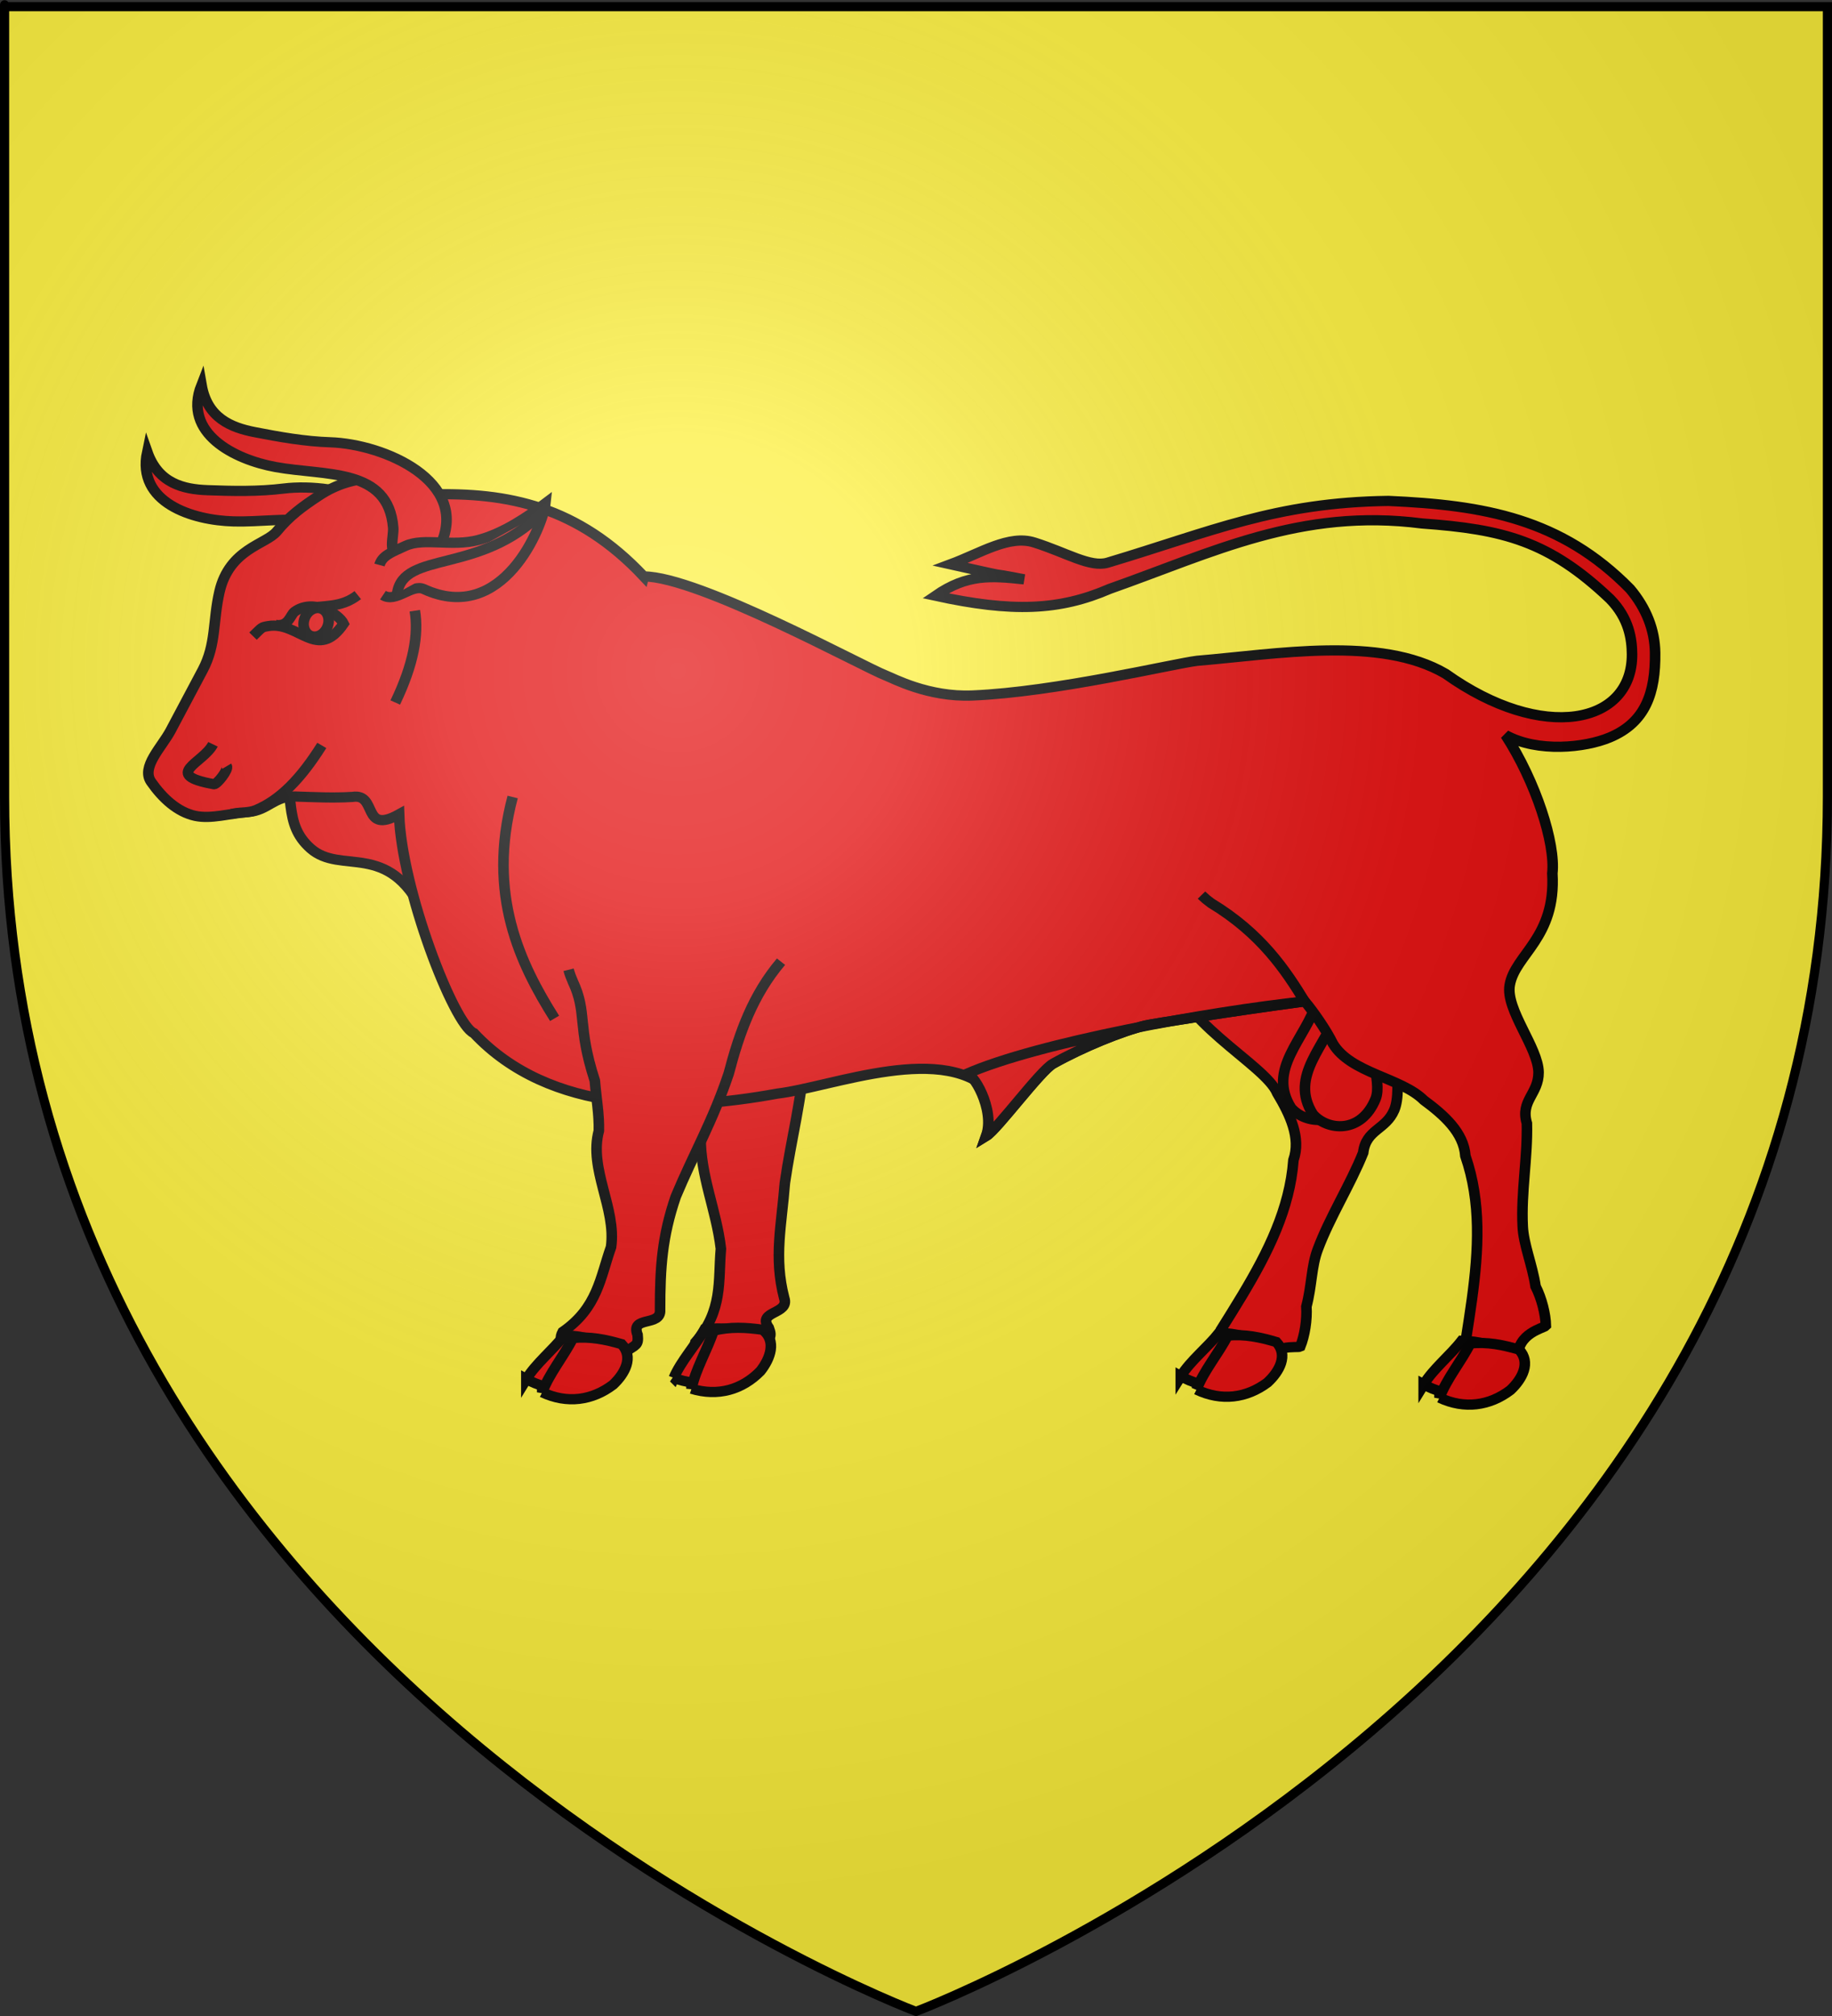 <?xml version="1.0" encoding="UTF-8" standalone="no"?>
<svg
   xmlns:dc="http://purl.org/dc/elements/1.1/"
   xmlns:cc="http://creativecommons.org/ns#"
   xmlns:rdf="http://www.w3.org/1999/02/22-rdf-syntax-ns#"
   xmlns:svg="http://www.w3.org/2000/svg"
   xmlns="http://www.w3.org/2000/svg"
   xmlns:xlink="http://www.w3.org/1999/xlink"
   xmlns:sodipodi="http://sodipodi.sourceforge.net/DTD/sodipodi-0.dtd"
   xmlns:inkscape="http://www.inkscape.org/namespaces/inkscape"
   height="660"
   width="600"
   version="1.0"
   id="svg2"
   sodipodi:version="0.32"
   inkscape:version="0.48.1 r9760"
   sodipodi:docname="Blason_Vide_3D[1].svg"
   inkscape:export-filename="/Users/olivier/Desktop/Blason Rouge/Blason_Vide_3D.png"
   inkscape:export-xdpi="144"
   inkscape:export-ydpi="144"
   inkscape:output_extension="org.inkscape.output.svg.inkscape">
  <rect width="100%" height="100%" fill="#333333" stroke="none"/>
  <sodipodi:namedview
     inkscape:window-height="712"
     inkscape:window-width="1024"
     inkscape:pageshadow="2"
     inkscape:pageopacity="0.0"
     guidetolerance="10.0"
     gridtolerance="10.0"
     objecttolerance="10.0"
     borderopacity="1.0"
     bordercolor="#666666"
     pagecolor="#ffffff"
     id="base"
     showgrid="false"
     height="660px"
     inkscape:zoom="0.74925251"
     inkscape:cx="276.64338"
     inkscape:cy="329.66161"
     inkscape:window-x="37"
     inkscape:window-y="0"
     inkscape:current-layer="layer3"
     showguides="true"
     inkscape:guide-bbox="true"
     inkscape:window-maximized="0">
    <sodipodi:guide
       orientation="1,0"
       position="300,305.917"
       id="guide3626" />
  </sodipodi:namedview>
  <desc
     id="desc4">Flag of Canton of Valais (Wallis)</desc>
  <defs
     id="defs6">
    <linearGradient
       id="linearGradient2893">
      <stop
         style="stop-color:white;stop-opacity:0.314;"
         offset="0"
         id="stop2895" />
      <stop
         id="stop2897"
         offset="0.19"
         style="stop-color:white;stop-opacity:0.251;" />
      <stop
         style="stop-color:#6b6b6b;stop-opacity:0.125;"
         offset="0.6"
         id="stop2901" />
      <stop
         style="stop-color:black;stop-opacity:0.125;"
         offset="1"
         id="stop2899" />
    </linearGradient>
    <radialGradient
       inkscape:collect="always"
       xlink:href="#linearGradient2893"
       id="radialGradient3163"
       gradientUnits="userSpaceOnUse"
       gradientTransform="matrix(1.353,0,0,1.349,-77.629,-85.747)"
       cx="221.445"
       cy="226.331"
       fx="221.445"
       fy="226.331"
       r="300" />
    <radialGradient
       r="300"
       fy="226.331"
       fx="221.445"
       cy="226.331"
       cx="221.445"
       gradientTransform="matrix(1.353,0,0,1.349,-77.629,-85.747)"
       gradientUnits="userSpaceOnUse"
       id="radialGradient3163-2"
       xlink:href="#linearGradient2893-3"
       inkscape:collect="always" />
    <linearGradient
       id="linearGradient2893-3">
      <stop
         id="stop2895-9"
         offset="0"
         style="stop-color:white;stop-opacity:0.314;" />
      <stop
         style="stop-color:white;stop-opacity:0.251;"
         offset="0.19"
         id="stop2897-0" />
      <stop
         id="stop2901-5"
         offset="0.6"
         style="stop-color:#6b6b6b;stop-opacity:0.125;" />
      <stop
         id="stop2899-2"
         offset="1"
         style="stop-color:black;stop-opacity:0.125;" />
    </linearGradient>
  </defs>
  <g
     inkscape:groupmode="layer"
     id="layer3"
     inkscape:label="Fond écu"
     style="display:inline">
    <path
       id="path2855"
       style="fill:#fcef3c;fill-opacity:1;fill-rule:evenodd;stroke:none;stroke-width:1px;stroke-linecap:butt;stroke-linejoin:miter;stroke-opacity:1"
       d="M 300,658.5 C 300,658.5 598.5,546.18 598.5,260.728 C 598.5,-24.723 598.5,2.176 598.5,2.176 L 1.5,2.176 L 1.5,260.728 C 1.5,546.18 300,658.5 300,658.5 z "
       sodipodi:nodetypes="cccccc" />
    <g
       transform="matrix(1.553,0,0,1.165,-216.751,-261.354)"
       id="layer1-8"
       inkscape:label="Calque 1"
       style="fill:#ffffff" />
    <g
       id="g3178"
       transform="matrix(1.155,0,0,1.115,46.05,124.384)"
       style="fill:#e20909">
      <g
         transform="translate(-86.043,-218.291)"
         style="fill:#e20909;display:inline"
         inkscape:label="Fond écu"
         id="layer3-7">
        <g
           style="fill:#e20909;stroke:#000000;stroke-width:3.631;stroke-miterlimit:4;stroke-opacity:1;stroke-dasharray:none"
           transform="matrix(0.826,0,0,0.826,86.304,218.551)"
           id="g60123">
          <g
             style="fill:#e20909;stroke:#000000;stroke-width:3.631;stroke-miterlimit:4;stroke-opacity:1;stroke-dasharray:none"
             id="g60125"
             transform="translate(-7.904,2.071)" />
          <g
             style="fill:#e20909;stroke:#000000;stroke-width:3.631;stroke-miterlimit:4;stroke-opacity:1;stroke-dasharray:none"
             id="g53563"
             transform="translate(-7.904,2.071)">
            <path
               id="path47639"
               style="fill:#e20909;fill-opacity:1;fill-rule:evenodd;stroke:#000000;stroke-width:3.631;stroke-linecap:butt;stroke-linejoin:miter;stroke-miterlimit:4;stroke-opacity:1;stroke-dasharray:none"
               d="m 360.357,204.268 c 1.61,20.777 33.336,36.461 37.44,46.905 4.335,7.482 8.22,15.831 5.546,23.768 -1.236,17.253 -8.71,32.733 -17.472,47.873 -2.416,4.174 -4.929,8.322 -7.437,12.474 -2.892,7.577 8.499,10.65 13.93,12.863 3.166,-8.284 12.279,-6.356 13.319,-6.892 1.504,-3.843 2.407,-9.54 2.109,-14.259 1.92,-7.591 1.689,-14.323 3.915,-20.347 4.103,-11.417 11.205,-23.025 15.581,-34.328 0.961,-8.364 7.724,-8.047 10.66,-15.182 3.281,-8.177 -1.937,-24.919 2.765,-32.446 5.879,-9.411 21.139,-9.29 28.771,-31.078"
               sodipodi:nodetypes="cccscccccccsc"
               inkscape:connector-curvature="0" />
            <g
               style="fill:#e20909;stroke:#000000;stroke-width:3.631;stroke-miterlimit:4;stroke-opacity:1;stroke-dasharray:none"
               transform="matrix(1,0.008,-0.008,1,-1383.839,-124.905)"
               id="g45640">
              <path
                 sodipodi:nodetypes="ccccc"
                 id="path44669"
                 d="m 1752.219,462.651 c 7.993,4.592 16.763,4.48 24.618,0.42 4.588,-2.966 8.41,-7.73 4.827,-12.187 -5.375,-2.087 -10.416,-3.645 -16.412,-3.782 -3.921,5.229 -9.758,9.979 -13.033,15.549 z"
                 style="fill:#e20909;fill-opacity:1;fill-rule:evenodd;stroke:#000000;stroke-width:3.631;stroke-linecap:butt;stroke-linejoin:miter;stroke-miterlimit:4;stroke-opacity:1;stroke-dasharray:none"
                 inkscape:connector-curvature="0" />
              <path
                 style="fill:#e20909;fill-opacity:1;fill-rule:evenodd;stroke:#000000;stroke-width:3.631;stroke-linecap:butt;stroke-linejoin:miter;stroke-miterlimit:4;stroke-opacity:1;stroke-dasharray:none"
                 d="m 1757.657,467.362 c 8.559,4.166 17.187,2.907 24.326,-2.704 4.082,-3.951 7.142,-9.838 2.949,-14.42 -5.607,-1.669 -10.807,-2.781 -16.737,-2.162 -3.089,6.427 -8.137,12.557 -10.538,19.287 z"
                 id="path43698"
                 sodipodi:nodetypes="ccccc"
                 inkscape:connector-curvature="0" />
            </g>
            <path
               style="fill:#e20909;fill-opacity:1;fill-rule:evenodd;stroke:#000000;stroke-width:3.631;stroke-linecap:butt;stroke-linejoin:miter;stroke-miterlimit:4;stroke-opacity:1;stroke-dasharray:none"
               d="m 410.683,219.082 c -1.115,2.058 1.523,-3.058 0.773,-0.446 -4.065,13.314 -17.303,23.981 -8.907,37.745 4.928,5.847 16.538,7.127 21.509,-5.415 2.543,-6.415 -3.858,-19.726 -0.064,-26.722 -0.962,-8.393 -7.327,-5.047 -13.311,-5.162 z"
               id="path38116"
               sodipodi:nodetypes="cccscc"
               inkscape:connector-curvature="0" />
            <path
               sodipodi:nodetypes="cccscc"
               id="path36175"
               d="m 418.159,221.325 c -1.115,2.058 1.523,-3.058 0.773,-0.446 -4.065,13.314 -17.303,23.981 -8.907,37.745 4.928,5.847 16.538,7.127 21.509,-5.415 2.543,-6.415 -3.858,-19.726 -0.064,-26.722 -0.962,-8.393 -7.327,-5.047 -13.311,-5.162 z"
               style="fill:#e20909;fill-opacity:1;fill-rule:evenodd;stroke:#000000;stroke-width:3.631;stroke-linecap:butt;stroke-linejoin:miter;stroke-miterlimit:4;stroke-opacity:1;stroke-dasharray:none"
               inkscape:connector-curvature="0" />
            <path
               sodipodi:nodetypes="cc"
               id="path1048"
               style="fill:#e20909;fill-opacity:1;fill-rule:evenodd;stroke:#000000;stroke-width:3.631;stroke-linecap:butt;stroke-linejoin:miter;stroke-miterlimit:4;stroke-opacity:1;stroke-dasharray:none"
               d="m 113.676,119.008 c 0,9.879 -5.775,16.809 -17.935,23.846"
               inkscape:connector-curvature="0" />
            <path
               style="fill:#e20909;fill-opacity:1;fill-rule:evenodd;stroke:#000000;stroke-width:3.631;stroke-linecap:butt;stroke-linejoin:miter;stroke-miterlimit:4;stroke-opacity:1;stroke-dasharray:none"
               d="m 243.487,193.316 c -6.501,13.805 -7.72,28.026 -7.738,42.882 -1.159,17.602 -4.798,30.947 -6.997,46.907 -1.105,14.944 -3.852,26.382 -0.232,40.81 2.014,5.962 -9.533,4.488 -5.284,10.62 1.273,3.568 0.295,3.452 -2.54,6.809 -5.872,-0.107 -12.894,2.791 -18.236,-0.165 -1.571,4.014 -5.443,2.894 -4.443,-1.427 9.574,-11.284 7.812,-21.909 8.779,-33.312 -1.569,-13.892 -7.072,-25.798 -6.965,-39.892 -1.307,-5.778 -3.6,-10.762 -5.675,-16.933 -10.792,-17.642 -8.241,-22.713 -15.928,-32.385 -0.873,-1.17 -1.707,-2.375 -2.402,-3.661"
               id="path47671"
               sodipodi:nodetypes="ccccccccccccc"
               inkscape:connector-curvature="0" />
            <g
               style="fill:#e20909;stroke:#000000;stroke-width:3.631;stroke-miterlimit:4;stroke-opacity:1;stroke-dasharray:none"
               id="g47673"
               transform="matrix(0.989,-0.148,0.148,0.989,-1610.787,154.127)">
              <path
                 sodipodi:nodetypes="ccccc"
                 id="path47675"
                 d="m 1752.219,462.651 c 7.993,4.592 16.763,4.48 24.618,0.42 4.588,-2.966 8.41,-7.73 4.827,-12.187 -5.375,-2.087 -10.416,-3.645 -16.412,-3.782 -3.921,5.229 -9.758,9.979 -13.033,15.549 z"
                 style="fill:#e20909;fill-opacity:1;fill-rule:evenodd;stroke:#000000;stroke-width:3.631;stroke-linecap:butt;stroke-linejoin:miter;stroke-miterlimit:4;stroke-opacity:1;stroke-dasharray:none"
                 inkscape:connector-curvature="0" />
              <path
                 style="fill:#e20909;fill-opacity:1;fill-rule:evenodd;stroke:#000000;stroke-width:3.631;stroke-linecap:butt;stroke-linejoin:miter;stroke-miterlimit:4;stroke-opacity:1;stroke-dasharray:none"
                 d="m 1757.657,467.362 c 8.559,4.166 17.187,2.907 24.326,-2.704 4.082,-3.951 7.142,-9.838 2.949,-14.42 -5.607,-1.669 -10.807,-2.781 -16.737,-2.162 -3.089,6.427 -8.137,12.557 -10.538,19.287 z"
                 id="path47677"
                 sodipodi:nodetypes="ccccc"
                 inkscape:connector-curvature="0" />
            </g>
            <path
               sodipodi:nodetypes="csccc"
               id="path48655"
               d="m 55.643,128.358 c 5.19,16.802 0.676,26.952 10.285,35.788 10.417,9.58 26.587,-3.012 38.805,22.898 l 14.696,-79.044 -63.786,20.357 z"
               style="fill:#e20909;fill-opacity:1;fill-rule:evenodd;stroke:#000000;stroke-width:3.631;stroke-linecap:butt;stroke-linejoin:miter;stroke-miterlimit:4;stroke-opacity:1;stroke-dasharray:none"
               inkscape:connector-curvature="0" />
            <path
               style="fill:#e20909;fill-opacity:1;fill-rule:evenodd;stroke:#000000;stroke-width:3.631;stroke-linecap:butt;stroke-linejoin:miter;stroke-miterlimit:4;stroke-opacity:1;stroke-dasharray:none"
               d="m 9.87,23.199 c 3.808,11.208 12.379,13.288 20.716,13.609 8.646,0.333 17.45,0.522 26.081,-0.578 18.696,-2.382 49.348,6.154 43.359,29.613 -1.18,4.623 -8.102,5.985 -12.667,6.441 -5.005,0.501 -3.629,-6.3 -4.442,-9.604 C 77.81,41.909 57.115,48.356 39.625,47.906 25.249,47.536 6.174,41.18 9.87,23.199 z"
               id="path51603"
               sodipodi:nodetypes="cssssssc"
               inkscape:connector-curvature="0" />
            <path
               sodipodi:nodetypes="csscccccccccssccssccscccccccsccccssccccccssssssssscc"
               d="m 180.33,67.468 c 18.833,0 75.208,32.057 83.055,35.195 2.693,1.077 14.658,7.771 29.718,7.122 28.815,-1.242 68.966,-11.308 77.211,-12.339 27.059,-2.327 62.879,-8.984 85.266,4.618 33.348,24.642 64.151,17.966 64.002,-6.963 -0.041,-5.231 -0.945,-12.7 -7.58,-19.684 C 491.044,54.816 475.377,50.714 447.472,48.635 405.685,43.048 375.423,59.067 340.281,71.877 c -17.355,7.795 -33.555,8.387 -59.826,2.455 10.985,-7.847 19.099,-7.057 30.434,-5.837 -16.611,-3.346 0.381,0.589 -25.28,-5.339 10.386,-3.995 20.092,-10.587 28.756,-7.765 11.032,3.592 19.211,9.032 25.225,7.171 35.49,-10.987 57.442,-21.419 96.362,-21.945 32.799,1.491 59.274,6.281 82.955,31.278 5.535,6.822 8.497,14.519 8.596,22.708 0.171,14.153 -3.229,24.768 -15.622,30.117 -8.448,3.647 -24.626,5.428 -35.726,-0.866 10.406,16.586 17.206,38.549 16.073,49.133 1.319,23.049 -12.819,28.796 -14.634,39.743 -1.452,8.755 9.794,22.211 9.904,31.021 0.028,7.715 -6.338,10.02 -4.014,18.111 0.298,12.117 -2.023,24.457 -1.428,36.574 0.257,6.416 3.276,13.65 4.418,21.396 2.087,4.243 3.44,9.849 3.527,13.975 -0.755,0.894 -9.909,2.613 -9.653,11.477 -5.865,0.042 -17.562,1.578 -17.801,-6.528 0.721,-4.797 1.45,-9.592 2.078,-14.374 2.278,-17.344 3.235,-34.507 -2.248,-50.912 -0.578,-8.356 -7.371,-14.573 -14.246,-19.817 -7.799,-8.068 -25.105,-9.543 -31.252,-20.135 -2.209,-4.745 -6.903,-11.711 -9.627,-14.992 -25.499,3.518 -52.738,8.068 -54.672,8.547 -8.144,2.015 -21.597,7.69 -31.778,13.598 -4.396,2.551 -19.185,23.378 -22.95,25.74 3.237,-9.446 4.93,-15.717 2.708,-14.384 -16.198,-19.806 -55.595,-3.014 -74.47,-0.714 -35.356,6.681 -77.937,7.356 -104.087,-21.508 -6.851,-2.911 -24.903,-51.292 -25.682,-77.788 -12.941,7.428 -7.275,-7.634 -16.023,-6.182 -6.494,0.423 -13.082,0.079 -19.596,-0.141 -7.306,-0.246 -9.287,4.927 -16.115,5.496 -6.673,0.556 -12.823,2.582 -18.238,1.382 -6.075,-1.345 -11.225,-6.252 -15.15,-12.09 -3.547,-5.275 3.671,-12.343 6.681,-18.219 l 11.035,-21.537 c 4.687,-9.148 3.439,-17.444 5.748,-27.824 3.403,-15.298 15.984,-16.81 19.666,-21.43 4.39,-5.509 8.708,-8.781 14.657,-12.831 11.859,-8.074 26.097,-7.904 37.847,-0.324 26.929,-0.831 50.884,4.243 73.496,29.153 z"
               style="fill:#e20909;fill-opacity:1;fill-rule:evenodd;stroke:#000000;stroke-width:3.631;stroke-linecap:butt;stroke-linejoin:miter;stroke-miterlimit:4;stroke-opacity:1;stroke-dasharray:none"
               id="path40783"
               inkscape:connector-curvature="0" />
            <g
               style="fill:#e20909;stroke:#000000;stroke-width:3.631;stroke-miterlimit:4;stroke-opacity:1;stroke-dasharray:none"
               id="g47663">
              <path
                 style="fill:#e20909;fill-opacity:1;fill-rule:evenodd;stroke:#000000;stroke-width:3.631;stroke-linecap:butt;stroke-linejoin:miter;stroke-miterlimit:4;stroke-opacity:1;stroke-dasharray:none"
                 d="m 227.436,204.404 c -9.664,11.809 -14.304,25.307 -17.935,39.712 -5.406,16.792 -12.181,28.85 -18.195,43.797 -4.706,14.227 -5.394,25.272 -5.392,40.147 0.504,6.272 -10.338,2.035 -7.708,9.016 0.367,3.77 -0.553,3.42 -4.119,5.987 -5.669,-1.532 -13.185,-0.428 -17.648,-4.596 -2.5,3.512 -5.983,1.483 -3.962,-2.465 12.031,-8.617 12.906,-19.351 16.618,-30.177 1.856,-13.857 -7.723,-27.672 -4.191,-41.317 0.138,-5.922 -0.874,-11.314 -1.387,-17.805 -6.178,-19.737 -2.47,-24.035 -7.573,-35.286 -0.562,-1.347 -1.078,-2.719 -1.44,-4.135"
                 id="path43695"
                 sodipodi:nodetypes="ccccccccccccc"
                 inkscape:connector-curvature="0" />
              <g
                 style="fill:#e20909;stroke:#000000;stroke-width:3.631;stroke-miterlimit:4;stroke-opacity:1;stroke-dasharray:none"
                 id="g45644"
                 transform="translate(-1612.203,-109.879)">
                <path
                   sodipodi:nodetypes="ccccc"
                   id="path45646"
                   d="m 1752.219,462.651 c 7.993,4.592 16.763,4.48 24.618,0.42 4.588,-2.966 8.41,-7.73 4.827,-12.187 -5.375,-2.087 -10.416,-3.645 -16.412,-3.782 -3.921,5.229 -9.758,9.979 -13.033,15.549 z"
                   style="fill:#e20909;fill-opacity:1;fill-rule:evenodd;stroke:#000000;stroke-width:3.631;stroke-linecap:butt;stroke-linejoin:miter;stroke-miterlimit:4;stroke-opacity:1;stroke-dasharray:none"
                   inkscape:connector-curvature="0" />
                <path
                   style="fill:#e20909;fill-opacity:1;fill-rule:evenodd;stroke:#000000;stroke-width:3.631;stroke-linecap:butt;stroke-linejoin:miter;stroke-miterlimit:4;stroke-opacity:1;stroke-dasharray:none"
                   d="m 1757.657,467.362 c 8.559,4.166 17.187,2.907 24.326,-2.704 4.082,-3.951 7.142,-9.838 2.949,-14.42 -5.607,-1.669 -10.807,-2.781 -16.737,-2.162 -3.089,6.427 -8.137,12.557 -10.538,19.287 z"
                   id="path45648"
                   sodipodi:nodetypes="ccccc"
                   inkscape:connector-curvature="0" />
              </g>
            </g>
            <path
               sodipodi:nodetypes="ccc"
               id="path35178"
               d="m 371.777,180.736 c 1.006,1.007 2.085,1.941 3.219,2.802 17.307,10.854 25.629,23.825 32.453,35.411"
               style="fill:#e20909;fill-opacity:1;fill-rule:evenodd;stroke:#000000;stroke-width:3.631;stroke-linecap:butt;stroke-linejoin:miter;stroke-miterlimit:4;stroke-opacity:1;stroke-dasharray:none"
               inkscape:connector-curvature="0" />
            <path
               sodipodi:nodetypes="cssssssc"
               id="path50631"
               d="M 28.5,-0.571 C 30.468,11.102 38.597,14.525 46.775,16.174 c 8.482,1.71 17.143,3.303 25.838,3.597 18.837,0.636 47.731,13.961 38.07,36.161 -1.904,4.375 -8.954,4.613 -13.533,4.334 C 92.129,59.961 94.575,53.467 94.3,50.076 92.576,28.755 71.118,31.812 53.924,28.573 39.792,25.911 21.978,16.588 28.5,-0.571 z"
               style="fill:#e20909;fill-opacity:1;fill-rule:evenodd;stroke:#000000;stroke-width:3.631;stroke-linecap:butt;stroke-linejoin:miter;stroke-miterlimit:4;stroke-opacity:1;stroke-dasharray:none"
               inkscape:connector-curvature="0" />
            <path
               sodipodi:nodetypes="cc"
               id="path52574"
               d="m 135.31,145.866 c -8.887,34.702 2.604,59.3 14.395,78.691"
               style="fill:#e20909;stroke:#000000;stroke-width:3.631;stroke-linecap:butt;stroke-linejoin:miter;stroke-miterlimit:4;stroke-opacity:1;stroke-dasharray:none"
               inkscape:connector-curvature="0" />
            <path
               sodipodi:nodetypes="cc"
               id="path52576"
               d="m 101.722,79.65 c 1.37,8.47 -0.416,19.044 -6.718,32.628"
               style="fill:#e20909;stroke:#000000;stroke-width:3.631;stroke-linecap:butt;stroke-linejoin:miter;stroke-miterlimit:4;stroke-opacity:1;stroke-dasharray:none"
               inkscape:connector-curvature="0" />
            <g
               style="fill:#e20909;stroke:#000000;stroke-width:3.631;stroke-miterlimit:4;stroke-opacity:1;stroke-dasharray:none"
               inkscape:transform-center-y="9.5077597"
               transform="matrix(-0.947,-0.322,0.322,-0.947,90.319,220.803)"
               id="g35197">
              <path
                 d="m 84.308,110.851 c -1.993,3.986 -1.568,3.861 -3.877,5.104 -9.267,4.989 -20.052,-6.644 -24.15,9.096 2.712,2.843 12.82,5.165 17.297,-1.385 1.069,-1.564 0.137,-5.793 4.705,-6.562"
                 style="fill:#e20909;fill-opacity:1;fill-rule:evenodd;stroke:#000000;stroke-width:3.631;stroke-linecap:butt;stroke-linejoin:miter;stroke-miterlimit:4;stroke-opacity:1;stroke-dasharray:none"
                 id="path1049"
                 sodipodi:nodetypes="cscsc"
                 inkscape:connector-curvature="0" />
              <path
                 d="m 72.063,125.236 c -8.157,4.249 -13.062,4.79 -17.108,10.981"
                 style="fill:#e20909;fill-opacity:1;fill-rule:evenodd;stroke:#000000;stroke-width:3.631;stroke-linecap:butt;stroke-linejoin:miter;stroke-miterlimit:4;stroke-opacity:1;stroke-dasharray:none"
                 id="path1050"
                 sodipodi:nodetypes="cc"
                 inkscape:connector-curvature="0" />
              <path
                 sodipodi:type="arc"
                 style="fill:#e20909;fill-opacity:1;stroke:#000000;stroke-width:3.631;stroke-miterlimit:4;stroke-opacity:1;stroke-dasharray:none"
                 id="path11022"
                 sodipodi:cx="67.055168"
                 sodipodi:cy="121.99482"
                 sodipodi:rx="4.1984453"
                 sodipodi:ry="5.1580896"
                 d="m 71.254,121.995 c 0,2.849 -1.88,5.158 -4.198,5.158 -2.319,0 -4.198,-2.309 -4.198,-5.158 0,-2.849 1.88,-5.158 4.198,-5.158 2.319,0 4.198,2.309 4.198,5.158 z"
                 transform="translate(-1.679,0.48)" />
            </g>
            <path
               inkscape:transform-center-x="6.8305148"
               inkscape:transform-center-y="-18.067532"
               sodipodi:nodetypes="csscsc"
               id="path1067"
               style="fill:#e20909;fill-opacity:1;fill-rule:evenodd;stroke:#000000;stroke-width:3.631;stroke-linecap:butt;stroke-linejoin:miter;stroke-miterlimit:4;stroke-opacity:1;stroke-dasharray:none"
               d="m 89.594,63.402 c 0.916,-3.249 3.791,-4.402 9.002,-6.832 6.286,-2.931 15.852,0.402 24.853,-2.039 8.685,-2.355 17.038,-8.28 23.102,-13.043 -0.803,7.952 -14.554,43.428 -41.716,30.489 -4.178,-1.99 -9.61,5.033 -14.05,2.147"
               inkscape:connector-curvature="0" />
            <path
               id="path1054"
               style="fill:#e20909;fill-opacity:1;fill-rule:evenodd;stroke:#000000;stroke-width:3.631;stroke-linecap:butt;stroke-linejoin:miter;stroke-miterlimit:4;stroke-opacity:1;stroke-dasharray:none"
               d="m 32.438,127.135 c -3.38,6.76 -17.718,10.815 0.332,14.191 0.956,0.179 5.127,-5.203 4.386,-6.418"
               inkscape:connector-curvature="0" />
            <path
               sodipodi:nodetypes="csc"
               id="path35202"
               d="m 38.809,151.931 c 2.973,-0.797 5.767,-0.28 8.431,-1.448 8.317,-3.648 15.355,-11.104 22.551,-22.949"
               style="fill:#e20909;stroke:#000000;stroke-width:3.631;stroke-linecap:butt;stroke-linejoin:miter;stroke-miterlimit:4;stroke-opacity:1;stroke-dasharray:none"
               inkscape:connector-curvature="0" />
            <g
               style="fill:#e20909;stroke:#000000;stroke-width:3.631;stroke-miterlimit:4;stroke-opacity:1;stroke-dasharray:none"
               transform="translate(-1304.157,-107.96)"
               id="g45656">
              <path
                 style="fill:#e20909;fill-opacity:1;fill-rule:evenodd;stroke:#000000;stroke-width:3.631;stroke-linecap:butt;stroke-linejoin:miter;stroke-miterlimit:4;stroke-opacity:1;stroke-dasharray:none"
                 d="m 1752.219,462.651 c 7.993,4.592 16.763,4.48 24.618,0.42 4.588,-2.966 8.41,-7.73 4.827,-12.187 -5.375,-2.087 -10.416,-3.645 -16.412,-3.782 -3.921,5.229 -9.758,9.979 -13.033,15.549 z"
                 id="path45658"
                 sodipodi:nodetypes="ccccc"
                 inkscape:connector-curvature="0" />
              <path
                 sodipodi:nodetypes="ccccc"
                 id="path45660"
                 d="m 1757.657,467.362 c 8.559,4.166 17.187,2.907 24.326,-2.704 4.082,-3.951 7.142,-9.838 2.949,-14.42 -5.607,-1.669 -10.807,-2.781 -16.737,-2.162 -3.089,6.427 -8.137,12.557 -10.538,19.287 z"
                 style="fill:#e20909;fill-opacity:1;fill-rule:evenodd;stroke:#000000;stroke-width:3.631;stroke-linecap:butt;stroke-linejoin:miter;stroke-miterlimit:4;stroke-opacity:1;stroke-dasharray:none"
                 inkscape:connector-curvature="0" />
            </g>
            <path
               sodipodi:nodetypes="cc"
               id="path49660"
               d="m 95.679,73.393 c 2.17,-15.136 28.456,-6.592 49.536,-28.5"
               style="fill:#e20909;stroke:#000000;stroke-width:3.631;stroke-linecap:butt;stroke-linejoin:miter;stroke-miterlimit:4;stroke-opacity:1;stroke-dasharray:none"
               inkscape:connector-curvature="0" />
            <path
               id="path2204"
               style="fill:#e20909;fill-opacity:1;fill-rule:evenodd;stroke:#000000;stroke-width:3.631;stroke-linecap:butt;stroke-linejoin:miter;stroke-miterlimit:4;stroke-opacity:1;stroke-dasharray:none"
               d="m 407.253,218.524 c -25.499,3.518 -52.738,8.068 -54.672,8.547 -8.144,2.015 -21.597,7.69 -31.778,13.598 -4.396,2.551 -19.185,23.378 -22.95,25.74 3.237,-9.446 -4.758,-23.329 -6.98,-21.996 24.838,-11.401 84.146,-22.352 116.379,-25.889 z"
               sodipodi:nodetypes="cssccc"
               inkscape:connector-curvature="0" />
          </g>
        </g>
      </g>
      <g
         transform="translate(-86.043,-218.291)"
         inkscape:label="Meubles"
         id="layer4-3"
         style="fill:#e20909" />
      <g
         transform="translate(-86.043,-218.291)"
         inkscape:label="Reflet final"
         id="layer2-7"
         style="fill:#e20909" />
      <g
         transform="translate(-86.043,-218.291)"
         inkscape:label="Contour final"
         id="layer1-9"
         style="fill:#e20909" />
    </g>
  </g>
  <g
     inkscape:groupmode="layer"
     id="layer4"
     inkscape:label="Meubles"
     sodipodi:insensitive="true" />
  <g
     inkscape:groupmode="layer"
     id="layer2"
     inkscape:label="Reflet final"
     sodipodi:insensitive="true">
    <path
       sodipodi:nodetypes="cccccc"
       d="M 300,658.5 C 300,658.5 598.5,546.18 598.5,260.728 C 598.5,-24.723 598.5,2.176 598.5,2.176 L 1.5,2.176 L 1.5,260.728 C 1.5,546.18 300,658.5 300,658.5 z "
       style="opacity:1;fill:url(#radialGradient3163);fill-opacity:1;fill-rule:evenodd;stroke:none;stroke-width:1px;stroke-linecap:butt;stroke-linejoin:miter;stroke-opacity:1"
       id="path2875"
       inkscape:export-xdpi="144"
       inkscape:export-ydpi="144" />
  </g>
  <g
     inkscape:groupmode="layer"
     id="layer1"
     inkscape:label="Contour final"
     sodipodi:insensitive="true">
    <path
       sodipodi:nodetypes="cccccc"
       d="M 300,658.5 C 300,658.5 1.5,546.18 1.5,260.728 C 1.5,-24.723 1.5,2.176 1.5,2.176 L 598.5,2.176 L 598.5,260.728 C 598.5,546.18 300,658.5 300,658.5 z "
       style="opacity:1;fill:none;fill-opacity:1;fill-rule:evenodd;stroke:#000000;stroke-width:3;stroke-linecap:butt;stroke-linejoin:miter;stroke-miterlimit:4;stroke-dasharray:none;stroke-opacity:1"
       id="path1411"
       inkscape:export-xdpi="144"
       inkscape:export-ydpi="144" />
  </g>
</svg>
